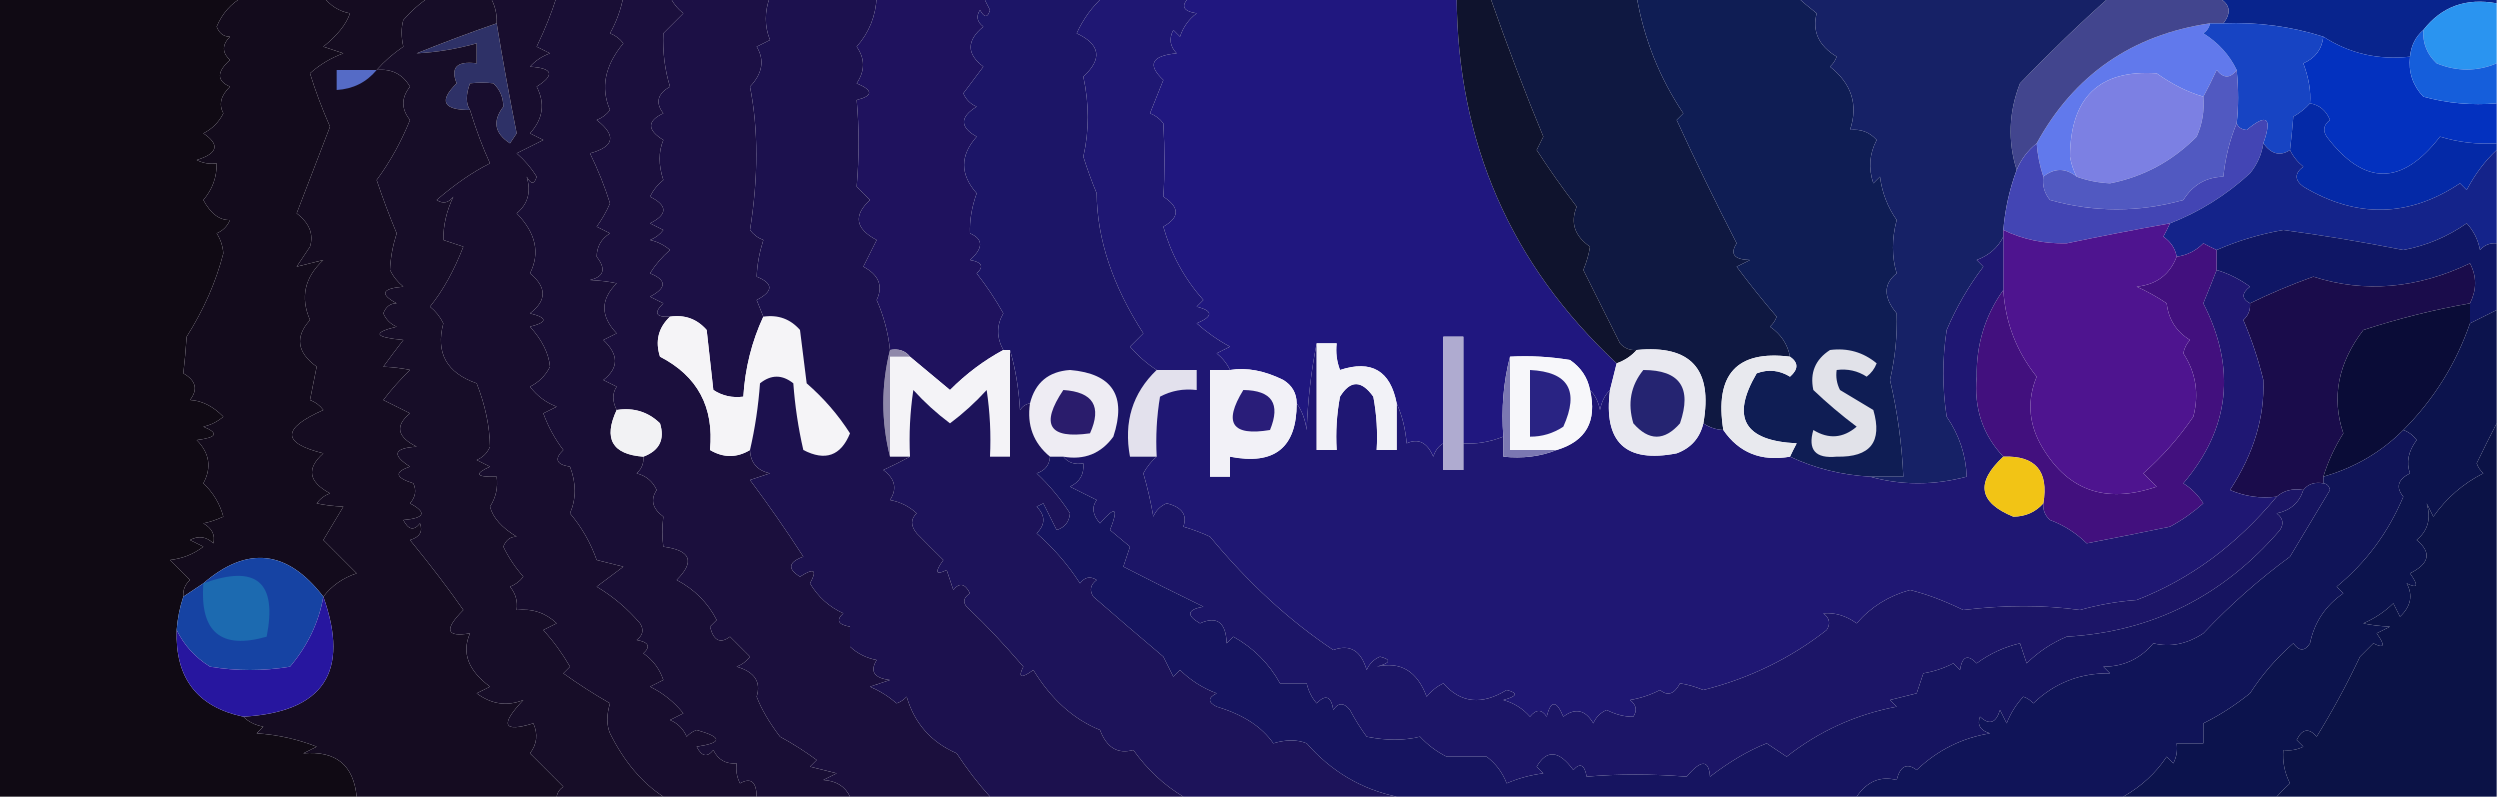 <svg xmlns="http://www.w3.org/2000/svg" xmlns:xlink="http://www.w3.org/1999/xlink" width="375" height="120" version="1.1" style="shape-rendering:geometricPrecision;text-rendering:geometricPrecision;image-rendering:optimizeQuality;fill-rule:evenodd;clip-rule:evenodd"><g><path style="opacity:1" fill="#100a14" d="M -0.5,-0.5 C 11.833,-0.5 24.167,-0.5 36.5,-0.5C 34.677,0.493 33.344,1.993 32.5,4C 32.892,5.011 33.559,5.511 34.5,5.5C 33.289,6.72 33.289,7.887 34.5,9C 32.487,10.791 32.487,12.125 34.5,13C 33.12,14.324 32.786,15.657 33.5,17C 32.833,18.333 31.833,19.333 30.5,20C 33.022,21.686 32.689,23.019 29.5,24C 30.448,24.483 31.448,24.649 32.5,24.5C 32.528,26.582 31.861,28.416 30.5,30C 31.613,32.061 32.947,33.061 34.5,33C 34.095,33.945 33.428,34.612 32.5,35C 33.081,35.893 33.415,36.893 33.5,38C 32.399,42.283 30.566,46.45 28,50.5C 27.86,52.521 27.693,54.355 27.5,56C 29.394,57.079 29.727,58.413 28.5,60C 30.248,60.08 31.915,60.913 33.5,62.5C 32.624,63.251 31.624,63.751 30.5,64C 32.878,64.975 32.544,65.641 29.5,66C 31.442,67.972 31.776,70.138 30.5,72.5C 31.976,73.88 32.976,75.547 33.5,77.5C 32.397,77.998 31.397,78.331 30.5,78.5C 31.811,79.257 32.311,80.257 32,81.5C 30.951,80.483 29.784,80.316 28.5,81C 29.167,81.333 29.833,81.667 30.5,82C 29.051,83.117 27.384,83.784 25.5,84C 26.5,85 27.5,86 28.5,87C 27.748,87.671 27.414,88.504 27.5,89.5C 26.962,91.117 26.629,92.784 26.5,94.5C 26.256,101.71 29.589,106.043 36.5,107.5C 37.263,108.268 38.263,108.768 39.5,109C 39.167,109.333 38.833,109.667 38.5,110C 41.623,110.206 44.623,110.873 47.5,112C 46.833,112.333 46.167,112.667 45.5,113C 50.366,112.586 53.032,114.753 53.5,119.5C 35.5,119.5 17.5,119.5 -0.5,119.5C -0.5,79.5 -0.5,39.5 -0.5,-0.5 Z"/></g><g><path style="opacity:1" fill="#1c1045" d="M 100.5,-0.5 C 105.5,-0.5 110.5,-0.5 115.5,-0.5C 114.667,1.752 114.667,3.919 115.5,6C 114.833,6.333 114.167,6.667 113.5,7C 114.717,9.011 114.384,11.011 112.5,13C 113.764,19.4 113.764,26.567 112.5,34.5C 113.025,35.192 113.692,35.692 114.5,36C 113.903,37.889 113.569,39.722 113.5,41.5C 116.028,42.517 116.028,43.684 113.5,45C 113.884,45.951 114.217,46.784 114.5,47.5C 112.768,51.223 111.768,55.223 111.5,59.5C 109.856,59.714 108.356,59.38 107,58.5C 106.667,55.5 106.333,52.5 106,49.5C 104.556,47.845 102.722,47.178 100.5,47.5C 98.352,47.611 98.019,46.944 99.5,45.5C 98.833,45.167 98.167,44.833 97.5,44.5C 100.028,43.184 100.028,42.017 97.5,41C 98.313,39.686 99.313,38.52 100.5,37.5C 99.624,36.749 98.624,36.249 97.5,36C 98.308,35.692 98.975,35.192 99.5,34.5C 98.833,34.167 98.167,33.833 97.5,33.5C 100.167,32.167 100.167,30.833 97.5,29.5C 97.977,28.522 98.643,27.689 99.5,27C 98.761,24.765 98.761,22.765 99.5,21C 97.043,19.488 97.043,18.154 99.5,17C 98.273,15.413 98.606,14.079 100.5,13C 99.719,10.478 99.386,7.811 99.5,5C 100.5,4 101.5,3 102.5,2C 101.619,1.292 100.953,0.458 100.5,-0.5 Z"/></g><g><path style="opacity:1" fill="#20177f" d="M 178.5,-0.5 C 191.833,-0.5 205.167,-0.5 218.5,-0.5C 218.607,21.371 226.607,39.704 242.5,54.5C 242.167,55.833 241.833,57.167 241.5,58.5C 240.732,59.263 240.232,60.263 240,61.5C 239.768,60.263 239.268,59.263 238.5,58.5C 238.141,56.629 237.141,55.129 235.5,54C 232.518,53.502 229.518,53.335 226.5,53.5C 225.517,57.298 225.183,61.298 225.5,65.5C 223.386,66.32 221.386,66.653 219.5,66.5C 219.5,61.167 219.5,55.833 219.5,50.5C 218.5,50.5 217.5,50.5 216.5,50.5C 216.5,55.833 216.5,61.167 216.5,66.5C 215.778,66.918 215.278,67.584 215,68.5C 214.082,66.368 212.749,65.701 211,66.5C 210.809,64.292 210.309,62.292 209.5,60.5C 208.557,55.612 205.724,53.946 201,55.5C 200.51,54.207 200.343,52.873 200.5,51.5C 199.5,51.5 198.5,51.5 197.5,51.5C 196.675,55.647 196.175,59.98 196,64.5C 195.79,62.942 195.29,61.608 194.5,60.5C 194.489,58.983 193.823,57.816 192.5,57C 189.677,55.596 187.01,55.096 184.5,55.5C 184.047,54.542 183.381,53.708 182.5,53C 183.167,52.667 183.833,52.333 184.5,52C 182.695,51.028 181.028,49.861 179.5,48.5C 181.991,47.459 181.991,46.626 179.5,46C 179.833,45.667 180.167,45.333 180.5,45C 177.658,41.805 175.658,38.138 174.5,34C 176.973,32.598 176.973,31.098 174.5,29.5C 174.728,26.175 174.728,22.509 174.5,18.5C 173.975,17.808 173.308,17.308 172.5,17C 173.167,15.333 173.833,13.667 174.5,12C 172.052,9.7 172.719,8.367 176.5,8C 175.483,6.951 175.316,5.784 176,4.5C 176.333,4.833 176.667,5.167 177,5.5C 177.465,4.069 178.299,2.903 179.5,2C 177.381,1.658 177.047,0.825 178.5,-0.5 Z"/></g><g><path style="opacity:1" fill="#0f1841" d="M 223.5,-0.5 C 230.833,-0.5 238.167,-0.5 245.5,-0.5C 246.609,5.877 248.943,11.71 252.5,17C 252.167,17.333 251.833,17.667 251.5,18C 254.264,24.034 257.264,30.2 260.5,36.5C 259.45,38.102 260.117,38.935 262.5,39C 261.833,39.333 261.167,39.667 260.5,40C 262.412,42.572 264.412,45.072 266.5,47.5C 266.291,48.086 265.957,48.586 265.5,49C 267.141,50.129 268.141,51.629 268.5,53.5C 260.502,52.507 257.169,56.173 258.5,64.5C 257.391,64.443 256.391,64.11 255.5,63.5C 256.949,55.371 253.616,51.705 245.5,52.5C 244.504,52.586 243.671,52.252 243,51.5C 241.164,47.828 239.331,44.161 237.5,40.5C 238.002,39.284 238.335,38.117 238.5,37C 236.192,35.412 235.525,33.412 236.5,31C 234.414,28.279 232.414,25.445 230.5,22.5C 230.833,21.833 231.167,21.167 231.5,20.5C 228.753,13.88 226.087,6.88 223.5,-0.5 Z"/></g><g><path style="opacity:1" fill="#0f1d54" d="M 245.5,-0.5 C 253.5,-0.5 261.5,-0.5 269.5,-0.5C 270.429,0.315 271.429,1.148 272.5,2C 271.807,4.701 272.807,6.868 275.5,8.5C 275.291,9.086 274.957,9.586 274.5,10C 277.762,12.57 278.762,15.737 277.5,19.5C 279.103,19.312 280.437,19.812 281.5,21C 280.409,23.064 280.242,25.23 281,27.5C 281.333,27.167 281.667,26.833 282,26.5C 282.303,28.888 283.137,31.055 284.5,33C 283.756,35.851 283.756,38.517 284.5,41C 282.491,42.598 282.491,44.598 284.5,47C 284.613,50.284 284.28,53.617 283.5,57C 284.613,61.733 285.28,66.567 285.5,71.5C 283.833,71.5 282.167,71.5 280.5,71.5C 276.2,71.245 272.2,70.245 268.5,68.5C 268.804,67.85 269.137,67.183 269.5,66.5C 261.6,66.133 259.6,62.633 263.5,56C 265.235,55.349 266.902,55.515 268.5,56.5C 269.776,55.386 269.776,54.386 268.5,53.5C 268.141,51.629 267.141,50.129 265.5,49C 265.957,48.586 266.291,48.086 266.5,47.5C 264.412,45.072 262.412,42.572 260.5,40C 261.167,39.667 261.833,39.333 262.5,39C 260.117,38.935 259.45,38.102 260.5,36.5C 257.264,30.2 254.264,24.034 251.5,18C 251.833,17.667 252.167,17.333 252.5,17C 248.943,11.71 246.609,5.877 245.5,-0.5 Z"/></g><g><path style="opacity:1" fill="#08248d" d="M 332.5,-0.5 C 346.5,-0.5 360.5,-0.5 374.5,-0.5C 374.5,-0.167 374.5,0.167 374.5,0.5C 369.906,-0.343 366.239,0.991 363.5,4.5C 362.326,5.514 361.66,6.847 361.5,8.5C 356.765,9.038 352.431,8.038 348.5,5.5C 343.635,3.959 338.635,3.292 333.5,3.5C 334.826,1.805 334.493,0.472 332.5,-0.5 Z"/></g><g><path style="opacity:1" fill="#2a94f0" d="M 374.5,0.5 C 374.5,3.5 374.5,6.5 374.5,9.5C 371.537,10.741 368.537,10.741 365.5,9.5C 364.05,8.15 363.383,6.484 363.5,4.5C 366.239,0.991 369.906,-0.343 374.5,0.5 Z"/></g><g><path style="opacity:1" fill="#1b0f3d" d="M 93.5,-0.5 C 95.833,-0.5 98.167,-0.5 100.5,-0.5C 100.953,0.458 101.619,1.292 102.5,2C 101.5,3 100.5,4 99.5,5C 99.386,7.811 99.719,10.478 100.5,13C 98.606,14.079 98.273,15.413 99.5,17C 97.043,18.154 97.043,19.488 99.5,21C 98.761,22.765 98.761,24.765 99.5,27C 98.643,27.689 97.977,28.522 97.5,29.5C 100.167,30.833 100.167,32.167 97.5,33.5C 98.167,33.833 98.833,34.167 99.5,34.5C 98.975,35.192 98.308,35.692 97.5,36C 98.624,36.249 99.624,36.749 100.5,37.5C 99.313,38.52 98.313,39.686 97.5,41C 100.028,42.017 100.028,43.184 97.5,44.5C 98.167,44.833 98.833,45.167 99.5,45.5C 98.019,46.944 98.352,47.611 100.5,47.5C 98.752,49.16 98.252,51.16 99,53.5C 104.635,56.404 107.135,61.071 106.5,67.5C 108.516,68.694 110.516,68.694 112.5,67.5C 112.574,69.411 113.574,70.578 115.5,71C 114.5,71.333 113.5,71.667 112.5,72C 115.281,75.718 117.947,79.552 120.5,83.5C 118.252,84.324 118.086,85.324 120,86.5C 122.129,85.137 122.629,85.471 121.5,87.5C 122.693,89.527 124.36,91.027 126.5,92C 125.366,93.016 125.699,93.683 127.5,94C 127.5,95 127.5,96 127.5,97C 128.623,98.044 129.956,98.71 131.5,99C 130.448,100.716 131.114,101.716 133.5,102C 132.5,102.333 131.5,102.667 130.5,103C 131.966,103.635 133.3,104.469 134.5,105.5C 135.086,105.291 135.586,104.957 136,104.5C 137.17,108.503 139.67,111.336 143.5,113C 145.054,115.371 146.721,117.537 148.5,119.5C 141.5,119.5 134.5,119.5 127.5,119.5C 126.77,117.955 125.437,117.122 123.5,117C 124.167,116.667 124.833,116.333 125.5,116C 124.167,115.667 122.833,115.333 121.5,115C 121.833,114.667 122.167,114.333 122.5,114C 120.751,112.708 118.918,111.542 117,110.5C 115.356,108.331 114.189,106.331 113.5,104.5C 114.188,102.282 113.188,100.782 110.5,100C 111.308,99.692 111.975,99.192 112.5,98.5C 111.5,97.5 110.5,96.5 109.5,95.5C 108.035,96.609 107.035,96.109 106.5,94C 106.833,93.667 107.167,93.333 107.5,93C 106.167,90.395 104.167,88.395 101.5,87C 104.284,84.216 103.617,82.549 99.5,82C 99.306,80.57 99.306,79.07 99.5,77.5C 97.862,76.295 97.529,74.962 98.5,73.5C 97.91,72.201 96.91,71.368 95.5,71C 96.252,70.329 96.586,69.496 96.5,68.5C 98.914,67.594 99.747,65.928 99,63.5C 97.211,61.771 95.044,61.104 92.5,61.5C 91.829,60.153 91.829,58.986 92.5,58C 91.833,57.667 91.167,57.333 90.5,57C 92.831,55.2 92.831,53.2 90.5,51C 91.167,50.667 91.833,50.333 92.5,50C 90.052,47.426 90.052,44.926 92.5,42.5C 91.418,42.251 90.085,42.085 88.5,42C 90.604,41.511 90.938,40.344 89.5,38.5C 89.529,36.971 90.195,35.804 91.5,35C 90.833,34.667 90.167,34.333 89.5,34C 90.293,32.915 90.96,31.748 91.5,30.5C 90.736,28.039 89.736,25.539 88.5,23C 92.167,22 92.5,20.333 89.5,18C 90.308,17.692 90.975,17.192 91.5,16.5C 90.054,13.172 90.721,9.839 93.5,6.5C 92.975,5.808 92.308,5.308 91.5,5C 92.464,3.275 93.131,1.441 93.5,-0.5 Z"/></g><g><path style="opacity:1" fill="#190e35" d="M 83.5,-0.5 C 86.833,-0.5 90.167,-0.5 93.5,-0.5C 93.131,1.441 92.464,3.275 91.5,5C 92.308,5.308 92.975,5.808 93.5,6.5C 90.721,9.839 90.054,13.172 91.5,16.5C 90.975,17.192 90.308,17.692 89.5,18C 92.5,20.333 92.167,22 88.5,23C 89.736,25.539 90.736,28.039 91.5,30.5C 90.96,31.748 90.293,32.915 89.5,34C 90.167,34.333 90.833,34.667 91.5,35C 90.195,35.804 89.529,36.971 89.5,38.5C 90.938,40.344 90.604,41.511 88.5,42C 90.085,42.085 91.418,42.251 92.5,42.5C 90.052,44.926 90.052,47.426 92.5,50C 91.833,50.333 91.167,50.667 90.5,51C 92.831,53.2 92.831,55.2 90.5,57C 91.167,57.333 91.833,57.667 92.5,58C 91.829,58.986 91.829,60.153 92.5,61.5C 90.491,65.82 91.824,68.153 96.5,68.5C 96.586,69.496 96.252,70.329 95.5,71C 96.91,71.368 97.91,72.201 98.5,73.5C 97.529,74.962 97.862,76.295 99.5,77.5C 99.306,79.07 99.306,80.57 99.5,82C 103.617,82.549 104.284,84.216 101.5,87C 104.167,88.395 106.167,90.395 107.5,93C 107.167,93.333 106.833,93.667 106.5,94C 107.035,96.109 108.035,96.609 109.5,95.5C 110.5,96.5 111.5,97.5 112.5,98.5C 111.975,99.192 111.308,99.692 110.5,100C 113.188,100.782 114.188,102.282 113.5,104.5C 114.189,106.331 115.356,108.331 117,110.5C 118.918,111.542 120.751,112.708 122.5,114C 122.167,114.333 121.833,114.667 121.5,115C 122.833,115.333 124.167,115.667 125.5,116C 124.833,116.333 124.167,116.667 123.5,117C 125.437,117.122 126.77,117.955 127.5,119.5C 122.833,119.5 118.167,119.5 113.5,119.5C 113.459,117.255 112.625,116.588 111,117.5C 110.517,116.552 110.351,115.552 110.5,114.5C 108.876,114.64 107.71,113.973 107,112.5C 106.086,113.654 105.253,113.487 104.5,112C 108.386,111.421 108.386,110.588 104.5,109.5C 103.914,109.709 103.414,110.043 103,110.5C 102.5,109.333 101.667,108.5 100.5,108C 101.167,107.667 101.833,107.333 102.5,107C 101.122,105.287 99.455,103.953 97.5,103C 98.167,102.667 98.833,102.333 99.5,102C 98.939,100.324 97.939,98.991 96.5,98C 97.634,96.984 97.301,96.317 95.5,96C 96.451,95.282 96.617,94.449 96,93.5C 94.152,91.321 91.985,89.487 89.5,88C 90.833,87 92.167,86 93.5,85C 92.167,84.667 90.833,84.333 89.5,84C 88.599,81.429 87.266,79.096 85.5,77C 86.447,74.812 86.447,72.478 85.5,70C 83.431,69.676 83.098,68.843 84.5,67.5C 83.218,65.821 82.218,63.987 81.5,62C 82.167,61.667 82.833,61.333 83.5,61C 81.884,60.385 80.55,59.385 79.5,58C 80.833,57.333 81.833,56.333 82.5,55C 82.303,52.984 81.303,50.984 79.5,49C 82.167,48.333 82.167,47.667 79.5,47C 82.033,45.084 82.033,43.084 79.5,41C 81.045,37.946 80.379,34.946 77.5,32C 79.198,30.597 79.698,28.764 79,26.5C 79.654,27.696 80.154,27.696 80.5,26.5C 79.687,25.186 78.687,24.02 77.5,23C 78.833,22.333 80.167,21.667 81.5,21C 80.833,20.667 80.167,20.333 79.5,20C 81.464,17.832 81.798,15.499 80.5,13C 83.276,11.221 82.943,10.221 79.5,10C 80.328,9.085 81.328,8.419 82.5,8C 81.833,7.667 81.167,7.333 80.5,7C 81.763,4.378 82.763,1.878 83.5,-0.5 Z"/></g><g><path style="opacity:1" fill="#2e3167" d="M 74.5,3.5 C 75.385,8.882 76.385,14.382 77.5,20C 77.167,20.5 76.833,21 76.5,21.5C 74.177,20.006 73.844,18.172 75.5,16C 75.491,14.596 74.991,13.43 74,12.5C 72.93,12.36 71.764,12.36 70.5,12.5C 69.865,14.208 69.865,15.541 70.5,16.5C 66.459,16.498 65.792,15.165 68.5,12.5C 67.538,10.117 68.538,9.117 71.5,9.5C 71.5,8.5 71.5,7.5 71.5,6.5C 68.502,7.342 65.502,7.842 62.5,8C 66.49,6.393 70.49,4.893 74.5,3.5 Z"/></g><g><path style="opacity:1" fill="#0331bf" d="M 348.5,5.5 C 352.431,8.038 356.765,9.038 361.5,8.5C 361.247,10.827 361.914,12.827 363.5,14.5C 367.107,15.489 370.774,15.823 374.5,15.5C 374.5,17.5 374.5,19.5 374.5,21.5C 371.603,21.681 368.77,21.348 366,20.5C 360.29,27.9 354.623,27.9 349,20.5C 348.383,19.551 348.549,18.718 349.5,18C 348.922,16.583 347.922,15.75 346.5,15.5C 346.659,13.724 346.325,11.724 345.5,9.5C 347.288,8.717 348.288,7.384 348.5,5.5 Z"/></g><g><path style="opacity:1" fill="#150c21" d="M 48.5,-0.5 C 53.833,-0.5 59.167,-0.5 64.5,-0.5C 63.064,0.429 61.73,1.595 60.5,3C 60.165,4.164 60.165,5.497 60.5,7C 58.973,8.032 57.64,9.199 56.5,10.5C 58.716,10.275 60.383,11.108 61.5,13C 60.167,14.667 60.167,16.333 61.5,18C 60.168,21.295 58.502,24.295 56.5,27C 57.378,29.642 58.378,32.309 59.5,35C 58.903,36.889 58.569,38.722 58.5,40.5C 58.977,41.478 59.643,42.311 60.5,43C 57.258,43.283 56.924,44.117 59.5,45.5C 58.559,45.489 57.892,45.989 57.5,47C 57.905,47.945 58.572,48.612 59.5,49C 55.815,49.914 56.148,50.581 60.5,51C 59.386,52.449 58.386,53.783 57.5,55C 59.085,55.085 60.418,55.251 61.5,55.5C 60.049,56.906 58.716,58.406 57.5,60C 58.833,60.667 60.167,61.333 61.5,62C 59.224,63.874 59.557,65.541 62.5,67C 59.057,67.221 58.724,68.221 61.5,70C 59.099,70.805 59.266,71.638 62,72.5C 62.492,73.549 62.326,74.549 61.5,75.5C 64.076,76.883 63.742,77.717 60.5,78C 61.253,79.487 62.086,79.654 63,78.5C 63.456,79.744 62.956,80.577 61.5,81C 64.646,84.851 67.313,88.351 69.5,91.5C 66.571,94.446 66.905,95.613 70.5,95C 69.22,97.906 70.22,100.573 73.5,103C 72.833,103.333 72.167,103.667 71.5,104C 73.747,105.655 76.08,105.988 78.5,105C 74.956,108.749 75.456,109.915 80,108.5C 80.72,110.112 80.554,111.612 79.5,113C 81.167,114.667 82.833,116.333 84.5,118C 83.944,118.383 83.611,118.883 83.5,119.5C 73.5,119.5 63.5,119.5 53.5,119.5C 53.032,114.753 50.366,112.586 45.5,113C 46.167,112.667 46.833,112.333 47.5,112C 44.623,110.873 41.623,110.206 38.5,110C 38.833,109.667 39.167,109.333 39.5,109C 38.263,108.768 37.263,108.268 36.5,107.5C 48.509,106.812 52.509,100.812 48.5,89.5C 49.749,87.864 51.416,86.697 53.5,86C 51.833,84.333 50.167,82.667 48.5,81C 49.5,79.333 50.5,77.667 51.5,76C 49.915,75.915 48.582,75.749 47.5,75.5C 48.025,74.808 48.692,74.308 49.5,74C 46.27,72.276 45.936,70.276 48.5,68C 42.233,66.453 42.233,64.286 48.5,61.5C 47.975,60.808 47.308,60.308 46.5,60C 46.833,58.333 47.167,56.667 47.5,55C 44.548,52.873 44.215,50.54 46.5,48C 45.02,44.611 45.687,41.611 48.5,39C 47.167,39.333 45.833,39.667 44.5,40C 45.167,39 45.833,38 46.5,37C 47.081,35.136 46.414,33.469 44.5,32C 46.309,27.282 47.976,22.948 49.5,19C 48.299,16.274 47.299,13.608 46.5,11C 47.974,9.684 49.641,8.684 51.5,8C 50.5,7.667 49.5,7.333 48.5,7C 50.599,5.318 51.932,3.652 52.5,2C 50.889,1.71 49.556,0.877 48.5,-0.5 Z"/></g><g><path style="opacity:1" fill="#556bc6" d="M 56.5,10.5 C 54.97,12.347 52.97,13.347 50.5,13.5C 50.5,12.5 50.5,11.5 50.5,10.5C 52.5,10.5 54.5,10.5 56.5,10.5 Z"/></g><g><path style="opacity:1" fill="#6179ec" d="M 331.5,3.5 C 331.389,4.117 331.056,4.617 330.5,5C 332.766,6.426 334.432,8.26 335.5,10.5C 334.527,11.791 333.527,11.791 332.5,10.5C 331.828,11.949 331.161,13.283 330.5,14.5C 328.157,13.821 325.823,12.654 323.5,11C 314.897,10.431 310.564,14.598 310.5,23.5C 310.685,24.584 311.018,25.584 311.5,26.5C 309.833,25.167 308.167,25.167 306.5,26.5C 305.962,24.883 305.629,23.216 305.5,21.5C 311.119,11.231 319.786,5.231 331.5,3.5 Z"/></g><g><path style="opacity:1" fill="#155edb" d="M 363.5,4.5 C 363.383,6.484 364.05,8.15 365.5,9.5C 368.537,10.741 371.537,10.741 374.5,9.5C 374.5,11.5 374.5,13.5 374.5,15.5C 370.774,15.823 367.107,15.489 363.5,14.5C 361.914,12.827 361.247,10.827 361.5,8.5C 361.66,6.847 362.326,5.514 363.5,4.5 Z"/></g><g><path style="opacity:1" fill="#42458e" d="M 316.5,-0.5 C 321.833,-0.5 327.167,-0.5 332.5,-0.5C 334.493,0.472 334.826,1.805 333.5,3.5C 332.833,3.5 332.167,3.5 331.5,3.5C 319.786,5.231 311.119,11.231 305.5,21.5C 304.143,22.59 303.143,23.924 302.5,25.5C 301.146,21.158 301.312,16.825 303,12.5C 307.497,7.83 311.997,3.497 316.5,-0.5 Z"/></g><g><path style="opacity:1" fill="#7c80e3" d="M 330.5,14.5 C 330.682,16.591 330.348,18.591 329.5,20.5C 325.836,24.184 321.503,26.517 316.5,27.5C 314.742,27.408 313.076,27.075 311.5,26.5C 311.018,25.584 310.685,24.584 310.5,23.5C 310.564,14.598 314.897,10.431 323.5,11C 325.823,12.654 328.157,13.821 330.5,14.5 Z"/></g><g><path style="opacity:1" fill="#1744c3" d="M 331.5,3.5 C 332.167,3.5 332.833,3.5 333.5,3.5C 338.635,3.292 343.635,3.959 348.5,5.5C 348.288,7.384 347.288,8.717 345.5,9.5C 346.325,11.724 346.659,13.724 346.5,15.5C 345.828,16.267 344.995,16.934 344,17.5C 343.838,19.454 343.671,21.121 343.5,22.5C 342.038,23.471 340.705,23.138 339.5,21.5C 340.871,17.618 340.038,16.951 337,19.5C 336.235,19.43 335.735,19.097 335.5,18.5C 335.792,16.043 335.792,13.376 335.5,10.5C 334.432,8.26 332.766,6.426 330.5,5C 331.056,4.617 331.389,4.117 331.5,3.5 Z"/></g><g><path style="opacity:1" fill="#0f132d" d="M 218.5,-0.5 C 220.167,-0.5 221.833,-0.5 223.5,-0.5C 226.087,6.88 228.753,13.88 231.5,20.5C 231.167,21.167 230.833,21.833 230.5,22.5C 232.414,25.445 234.414,28.279 236.5,31C 235.525,33.412 236.192,35.412 238.5,37C 238.335,38.117 238.002,39.284 237.5,40.5C 239.331,44.161 241.164,47.828 243,51.5C 243.671,52.252 244.504,52.586 245.5,52.5C 244.71,53.401 243.71,54.068 242.5,54.5C 226.607,39.704 218.607,21.371 218.5,-0.5 Z"/></g><g><path style="opacity:1" fill="#162166" d="M 269.5,-0.5 C 285.167,-0.5 300.833,-0.5 316.5,-0.5C 311.997,3.497 307.497,7.83 303,12.5C 301.312,16.825 301.146,21.158 302.5,25.5C 301.422,28.402 300.756,31.402 300.5,34.5C 300.5,34.833 300.5,35.167 300.5,35.5C 299.684,37.144 298.35,38.31 296.5,39C 296.833,39.333 297.167,39.667 297.5,40C 295.303,42.886 293.47,46.052 292,49.5C 291.333,53.833 291.333,58.167 292,62.5C 293.893,65.267 294.893,68.267 295,71.5C 290.067,72.824 285.234,72.824 280.5,71.5C 282.167,71.5 283.833,71.5 285.5,71.5C 285.28,66.567 284.613,61.733 283.5,57C 284.28,53.617 284.613,50.284 284.5,47C 282.491,44.598 282.491,42.598 284.5,41C 283.756,38.517 283.756,35.851 284.5,33C 283.137,31.055 282.303,28.888 282,26.5C 281.667,26.833 281.333,27.167 281,27.5C 280.242,25.23 280.409,23.064 281.5,21C 280.437,19.812 279.103,19.312 277.5,19.5C 278.762,15.737 277.762,12.57 274.5,10C 274.957,9.586 275.291,9.086 275.5,8.5C 272.807,6.868 271.807,4.701 272.5,2C 271.429,1.148 270.429,0.315 269.5,-0.5 Z"/></g><g><path style="opacity:1" fill="#130b1c" d="M 36.5,-0.5 C 40.5,-0.5 44.5,-0.5 48.5,-0.5C 49.556,0.877 50.889,1.71 52.5,2C 51.932,3.652 50.599,5.318 48.5,7C 49.5,7.333 50.5,7.667 51.5,8C 49.641,8.684 47.974,9.684 46.5,11C 47.299,13.608 48.299,16.274 49.5,19C 47.976,22.948 46.309,27.282 44.5,32C 46.414,33.469 47.081,35.136 46.5,37C 45.833,38 45.167,39 44.5,40C 45.833,39.667 47.167,39.333 48.5,39C 45.687,41.611 45.02,44.611 46.5,48C 44.215,50.54 44.548,52.873 47.5,55C 47.167,56.667 46.833,58.333 46.5,60C 47.308,60.308 47.975,60.808 48.5,61.5C 42.233,64.286 42.233,66.453 48.5,68C 45.936,70.276 46.27,72.276 49.5,74C 48.692,74.308 48.025,74.808 47.5,75.5C 48.582,75.749 49.915,75.915 51.5,76C 50.5,77.667 49.5,79.333 48.5,81C 50.167,82.667 51.833,84.333 53.5,86C 51.416,86.697 49.749,87.864 48.5,89.5C 43.096,82.484 37.096,81.817 30.5,87.5C 29.5,88.167 28.5,88.833 27.5,89.5C 27.414,88.504 27.748,87.671 28.5,87C 27.5,86 26.5,85 25.5,84C 27.384,83.784 29.051,83.117 30.5,82C 29.833,81.667 29.167,81.333 28.5,81C 29.784,80.316 30.951,80.483 32,81.5C 32.311,80.257 31.811,79.257 30.5,78.5C 31.397,78.331 32.397,77.998 33.5,77.5C 32.976,75.547 31.976,73.88 30.5,72.5C 31.776,70.138 31.442,67.972 29.5,66C 32.544,65.641 32.878,64.975 30.5,64C 31.624,63.751 32.624,63.251 33.5,62.5C 31.915,60.913 30.248,60.08 28.5,60C 29.727,58.413 29.394,57.079 27.5,56C 27.693,54.355 27.86,52.521 28,50.5C 30.566,46.45 32.399,42.283 33.5,38C 33.415,36.893 33.081,35.893 32.5,35C 33.428,34.612 34.095,33.945 34.5,33C 32.947,33.061 31.613,32.061 30.5,30C 31.861,28.416 32.528,26.582 32.5,24.5C 31.448,24.649 30.448,24.483 29.5,24C 32.689,23.019 33.022,21.686 30.5,20C 31.833,19.333 32.833,18.333 33.5,17C 32.786,15.657 33.12,14.324 34.5,13C 32.487,12.125 32.487,10.791 34.5,9C 33.289,7.887 33.289,6.72 34.5,5.5C 33.559,5.511 32.892,5.011 32.5,4C 33.344,1.993 34.677,0.493 36.5,-0.5 Z"/></g><g><path style="opacity:1" fill="#0429a7" d="M 346.5,15.5 C 347.922,15.75 348.922,16.583 349.5,18C 348.549,18.718 348.383,19.551 349,20.5C 354.623,27.9 360.29,27.9 366,20.5C 368.77,21.348 371.603,21.681 374.5,21.5C 374.5,21.833 374.5,22.167 374.5,22.5C 372.742,24.141 371.242,26.141 370,28.5C 369.667,28.167 369.333,27.833 369,27.5C 361.338,32.606 353.505,32.772 345.5,28C 344.167,27 344.167,26 345.5,25C 344.619,24.292 343.953,23.458 343.5,22.5C 343.671,21.121 343.838,19.454 344,17.5C 344.995,16.934 345.828,16.267 346.5,15.5 Z"/></g><g><path style="opacity:1" fill="#5159c1" d="M 335.5,10.5 C 335.792,13.376 335.792,16.043 335.5,18.5C 334.469,20.961 333.802,23.628 333.5,26.5C 330.916,26.569 328.916,27.735 327.5,30C 320.816,31.87 314.15,31.87 307.5,30C 306.663,28.989 306.33,27.822 306.5,26.5C 308.167,25.167 309.833,25.167 311.5,26.5C 313.076,27.075 314.742,27.408 316.5,27.5C 321.503,26.517 325.836,24.184 329.5,20.5C 330.348,18.591 330.682,16.591 330.5,14.5C 331.161,13.283 331.828,11.949 332.5,10.5C 333.527,11.791 334.527,11.791 335.5,10.5 Z"/></g><g><path style="opacity:1" fill="#4345b4" d="M 339.5,21.5 C 339.249,23.17 338.582,24.67 337.5,26C 333.907,29.289 329.907,31.789 325.5,33.5C 320.297,34.427 315.13,35.427 310,36.5C 306.593,36.578 303.426,35.912 300.5,34.5C 300.756,31.402 301.422,28.402 302.5,25.5C 303.143,23.924 304.143,22.59 305.5,21.5C 305.629,23.216 305.962,24.883 306.5,26.5C 306.33,27.822 306.663,28.989 307.5,30C 314.15,31.87 320.816,31.87 327.5,30C 328.916,27.735 330.916,26.569 333.5,26.5C 333.802,23.628 334.469,20.961 335.5,18.5C 335.735,19.097 336.235,19.43 337,19.5C 340.038,16.951 340.871,17.618 339.5,21.5 Z"/></g><g><path style="opacity:1" fill="#1f125e" d="M 131.5,-0.5 C 136.833,-0.5 142.167,-0.5 147.5,-0.5C 147.804,0.15 148.137,0.817 148.5,1.5C 148.154,2.696 147.654,2.696 147,1.5C 146.383,2.449 146.549,3.282 147.5,4C 144.967,6.084 144.967,8.084 147.5,10C 146.506,11.329 145.506,12.662 144.5,14C 144.905,14.945 145.572,15.612 146.5,16C 143.956,17.563 143.956,19.063 146.5,20.5C 143.987,23.318 143.987,26.151 146.5,29C 145.754,31.093 145.421,33.093 145.5,35C 147.513,35.875 147.513,37.209 145.5,39C 147.301,39.317 147.634,39.984 146.5,41C 147.977,42.884 149.31,44.884 150.5,47C 149.464,48.776 149.464,50.609 150.5,52.5C 147.588,54.066 144.921,56.066 142.5,58.5C 140.481,56.81 138.481,55.144 136.5,53.5C 135.791,52.596 134.791,52.263 133.5,52.5C 133.221,49.882 132.554,47.382 131.5,45C 132.5,42.909 131.833,41.243 129.5,40C 130.167,38.667 130.833,37.333 131.5,36C 128.301,34.321 127.967,32.321 130.5,30C 129.833,29.333 129.167,28.667 128.5,28C 128.888,23.527 128.888,19.193 128.5,15C 130.991,14.374 130.991,13.541 128.5,12.5C 129.767,10.629 129.767,8.796 128.5,7C 130.377,4.874 131.377,2.374 131.5,-0.5 Z"/></g><g><path style="opacity:1" fill="#14238a" d="M 339.5,21.5 C 340.705,23.138 342.038,23.471 343.5,22.5C 343.953,23.458 344.619,24.292 345.5,25C 344.167,26 344.167,27 345.5,28C 353.505,32.772 361.338,32.606 369,27.5C 369.333,27.833 369.667,28.167 370,28.5C 371.242,26.141 372.742,24.141 374.5,22.5C 374.5,27.167 374.5,31.833 374.5,36.5C 373.504,36.414 372.671,36.748 372,37.5C 371.71,35.956 371.044,34.623 370,33.5C 367.123,35.511 363.956,36.845 360.5,37.5C 354.548,36.316 348.548,35.316 342.5,34.5C 339.02,35.105 335.686,36.105 332.5,37.5C 331.85,37.196 331.183,36.863 330.5,36.5C 329.378,37.63 328.044,38.297 326.5,38.5C 326.279,37.265 325.612,36.265 324.5,35.5C 324.863,34.816 325.196,34.15 325.5,33.5C 329.907,31.789 333.907,29.289 337.5,26C 338.582,24.67 339.249,23.17 339.5,21.5 Z"/></g><g><path style="opacity:1" fill="#180d2e" d="M 73.5,-0.5 C 76.833,-0.5 80.167,-0.5 83.5,-0.5C 82.763,1.878 81.763,4.378 80.5,7C 81.167,7.333 81.833,7.667 82.5,8C 81.328,8.419 80.328,9.085 79.5,10C 82.943,10.221 83.276,11.221 80.5,13C 81.798,15.499 81.464,17.832 79.5,20C 80.167,20.333 80.833,20.667 81.5,21C 80.167,21.667 78.833,22.333 77.5,23C 78.687,24.02 79.687,25.186 80.5,26.5C 80.154,27.696 79.654,27.696 79,26.5C 79.698,28.764 79.198,30.597 77.5,32C 80.379,34.946 81.045,37.946 79.5,41C 82.033,43.084 82.033,45.084 79.5,47C 82.167,47.667 82.167,48.333 79.5,49C 81.303,50.984 82.303,52.984 82.5,55C 81.833,56.333 80.833,57.333 79.5,58C 80.55,59.385 81.884,60.385 83.5,61C 82.833,61.333 82.167,61.667 81.5,62C 82.218,63.987 83.218,65.821 84.5,67.5C 83.098,68.843 83.431,69.676 85.5,70C 86.447,72.478 86.447,74.812 85.5,77C 87.266,79.096 88.599,81.429 89.5,84C 90.833,84.333 92.167,84.667 93.5,85C 92.167,86 90.833,87 89.5,88C 91.985,89.487 94.152,91.321 96,93.5C 96.617,94.449 96.451,95.282 95.5,96C 97.301,96.317 97.634,96.984 96.5,98C 97.939,98.991 98.939,100.324 99.5,102C 98.833,102.333 98.167,102.667 97.5,103C 99.455,103.953 101.122,105.287 102.5,107C 101.833,107.333 101.167,107.667 100.5,108C 101.667,108.5 102.5,109.333 103,110.5C 103.414,110.043 103.914,109.709 104.5,109.5C 108.386,110.588 108.386,111.421 104.5,112C 105.253,113.487 106.086,113.654 107,112.5C 107.71,113.973 108.876,114.64 110.5,114.5C 110.351,115.552 110.517,116.552 111,117.5C 112.625,116.588 113.459,117.255 113.5,119.5C 108.833,119.5 104.167,119.5 99.5,119.5C 96.286,117.403 93.62,114.237 91.5,110C 90.97,108.744 90.97,107.244 91.5,105.5C 89.067,104.103 86.734,102.603 84.5,101C 84.833,100.667 85.167,100.333 85.5,100C 84.36,98.027 83.027,96.193 81.5,94.5C 82.167,94.167 82.833,93.833 83.5,93.5C 81.827,91.914 79.827,91.247 77.5,91.5C 77.67,90.178 77.337,89.011 76.5,88C 77.308,87.692 77.975,87.192 78.5,86.5C 77.289,85.126 76.289,83.626 75.5,82C 75.892,80.99 76.558,80.49 77.5,80.5C 75.265,79.15 73.932,77.65 73.5,76C 74.38,74.644 74.713,73.144 74.5,71.5C 71.402,71.588 71.068,71.088 73.5,70C 72.833,69.667 72.167,69.333 71.5,69C 72.428,68.612 73.095,67.945 73.5,67C 73.452,63.938 72.786,60.772 71.5,57.5C 66.995,55.936 65.328,52.936 66.5,48.5C 66.023,47.522 65.357,46.689 64.5,46C 66.436,43.605 68.103,40.605 69.5,37C 68.5,36.667 67.5,36.333 66.5,36C 66.479,33.821 66.979,31.655 68,29.5C 67.282,30.451 66.449,30.617 65.5,30C 68.291,27.598 70.958,25.765 73.5,24.5C 72.448,22.238 71.448,19.571 70.5,16.5C 69.865,15.541 69.865,14.208 70.5,12.5C 71.764,12.36 72.93,12.36 74,12.5C 74.991,13.43 75.491,14.596 75.5,16C 73.844,18.172 74.177,20.006 76.5,21.5C 76.833,21 77.167,20.5 77.5,20C 76.385,14.382 75.385,8.882 74.5,3.5C 74.567,2.041 74.234,0.708 73.5,-0.5 Z"/></g><g><path style="opacity:1" fill="#0f1665" d="M 374.5,36.5 C 374.5,39.833 374.5,43.167 374.5,46.5C 373.167,47.167 371.833,47.833 370.5,48.5C 370.5,47.5 370.5,46.5 370.5,45.5C 371.519,43.459 371.519,41.459 370.5,39.5C 362.505,43.31 354.671,43.977 347,41.5C 343.688,42.687 340.521,44.02 337.5,45.5C 336.226,44.811 336.226,43.977 337.5,43C 335.97,41.88 334.303,41.046 332.5,40.5C 332.5,39.5 332.5,38.5 332.5,37.5C 335.686,36.105 339.02,35.105 342.5,34.5C 348.548,35.316 354.548,36.316 360.5,37.5C 363.956,36.845 367.123,35.511 370,33.5C 371.044,34.623 371.71,35.956 372,37.5C 372.671,36.748 373.504,36.414 374.5,36.5 Z"/></g><g><path style="opacity:1" fill="#f5f4f7" d="M 100.5,47.5 C 102.722,47.178 104.556,47.845 106,49.5C 106.333,52.5 106.667,55.5 107,58.5C 108.356,59.38 109.856,59.714 111.5,59.5C 111.768,55.223 112.768,51.223 114.5,47.5C 116.722,47.178 118.556,47.845 120,49.5C 120.333,52.167 120.667,54.833 121,57.5C 123.553,59.716 125.72,62.216 127.5,65C 126.13,68.379 123.797,69.212 120.5,67.5C 119.746,64.223 119.246,60.89 119,57.5C 117.333,56.167 115.667,56.167 114,57.5C 113.752,60.919 113.252,64.253 112.5,67.5C 110.516,68.694 108.516,68.694 106.5,67.5C 107.135,61.071 104.635,56.404 99,53.5C 98.252,51.16 98.752,49.16 100.5,47.5 Z"/></g><g><path style="opacity:1" fill="#f4f3f7" d="M 150.5,52.5 C 150.833,52.5 151.167,52.5 151.5,52.5C 151.5,57.833 151.5,63.167 151.5,68.5C 150.5,68.5 149.5,68.5 148.5,68.5C 148.665,65.15 148.498,61.817 148,58.5C 146.316,60.351 144.483,62.018 142.5,63.5C 140.517,62.018 138.684,60.351 137,58.5C 136.502,61.817 136.335,65.15 136.5,68.5C 135.5,68.5 134.5,68.5 133.5,68.5C 133.5,63.5 133.5,58.5 133.5,53.5C 134.5,53.5 135.5,53.5 136.5,53.5C 138.481,55.144 140.481,56.81 142.5,58.5C 144.921,56.066 147.588,54.066 150.5,52.5 Z"/></g><g><path style="opacity:1" fill="#42107e" d="M 332.5,37.5 C 332.5,38.5 332.5,39.5 332.5,40.5C 331.854,42.156 331.187,43.823 330.5,45.5C 335.477,55.274 334.477,64.274 327.5,72.5C 328.737,73.281 329.737,74.281 330.5,75.5C 328.972,76.861 327.305,78.028 325.5,79C 321.3,79.876 317.133,80.71 313,81.5C 311.417,79.945 309.584,78.778 307.5,78C 306.748,77.329 306.414,76.496 306.5,75.5C 307.323,70.661 305.323,68.327 300.5,68.5C 297.404,65.214 296.071,61.214 296.5,56.5C 296.44,51.65 297.773,47.316 300.5,43.5C 300.799,48.366 302.466,52.699 305.5,56.5C 304.106,59.908 304.272,63.241 306,66.5C 309.883,73.513 315.717,75.68 323.5,73C 322.833,72.333 322.167,71.667 321.5,71C 324.343,68.489 326.843,65.656 329,62.5C 329.891,59.066 329.391,55.899 327.5,53C 327.645,52.228 327.978,51.561 328.5,51C 326.462,49.764 325.295,47.931 325,45.5C 323.581,44.54 322.081,43.706 320.5,43C 323.464,42.694 325.464,41.194 326.5,38.5C 328.044,38.297 329.378,37.63 330.5,36.5C 331.183,36.863 331.85,37.196 332.5,37.5 Z"/></g><g><path style="opacity:1" fill="#eeecf3" d="M 159.5,68.5 C 158.833,68.5 158.167,68.5 157.5,68.5C 155.016,66.455 154.016,63.788 154.5,60.5C 155.278,57.39 157.278,55.724 160.5,55.5C 166.863,56.038 169.029,59.372 167,65.5C 165.152,68.041 162.652,69.041 159.5,68.5 Z"/></g><g><path style="opacity:1" fill="#e3e1ed" d="M 173.5,55.5 C 175.5,55.5 177.5,55.5 179.5,55.5C 179.5,56.5 179.5,57.5 179.5,58.5C 177.533,58.261 175.699,58.594 174,59.5C 173.502,62.482 173.335,65.482 173.5,68.5C 172.167,68.5 170.833,68.5 169.5,68.5C 168.535,63.317 169.868,58.984 173.5,55.5 Z"/></g><g><path style="opacity:1" fill="#1a0c4b" d="M 370.5,45.5 C 365.069,46.453 359.736,47.786 354.5,49.5C 350.698,54.494 349.698,59.66 351.5,65C 350.207,67.052 349.207,69.219 348.5,71.5C 348.5,71.833 348.5,72.167 348.5,72.5C 347.209,72.263 346.209,72.596 345.5,73.5C 343.901,73.232 342.568,73.566 341.5,74.5C 339.076,74.808 336.743,74.474 334.5,73.5C 338.051,68.062 339.718,62.562 339.5,57C 338.751,53.925 337.751,50.925 336.5,48C 337.252,47.329 337.586,46.496 337.5,45.5C 340.521,44.02 343.688,42.687 347,41.5C 354.671,43.977 362.505,43.31 370.5,39.5C 371.519,41.459 371.519,43.459 370.5,45.5 Z"/></g><g><path style="opacity:1" fill="#8f88aa" d="M 133.5,52.5 C 134.791,52.263 135.791,52.596 136.5,53.5C 135.5,53.5 134.5,53.5 133.5,53.5C 133.5,58.5 133.5,63.5 133.5,68.5C 132.167,63.167 132.167,57.833 133.5,52.5 Z"/></g><g><path style="opacity:1" fill="#0a0c37" d="M 370.5,45.5 C 370.5,46.5 370.5,47.5 370.5,48.5C 368.385,54.611 365.052,59.944 360.5,64.5C 357.165,67.839 353.165,70.172 348.5,71.5C 349.207,69.219 350.207,67.052 351.5,65C 349.698,59.66 350.698,54.494 354.5,49.5C 359.736,47.786 365.069,46.453 370.5,45.5 Z"/></g><g><path style="opacity:1" fill="#4e148f" d="M 325.5,33.5 C 325.196,34.15 324.863,34.816 324.5,35.5C 325.612,36.265 326.279,37.265 326.5,38.5C 325.464,41.194 323.464,42.694 320.5,43C 322.081,43.706 323.581,44.54 325,45.5C 325.295,47.931 326.462,49.764 328.5,51C 327.978,51.561 327.645,52.228 327.5,53C 329.391,55.899 329.891,59.066 329,62.5C 326.843,65.656 324.343,68.489 321.5,71C 322.167,71.667 322.833,72.333 323.5,73C 315.717,75.68 309.883,73.513 306,66.5C 304.272,63.241 304.106,59.908 305.5,56.5C 302.466,52.699 300.799,48.366 300.5,43.5C 300.5,40.833 300.5,38.167 300.5,35.5C 300.5,35.167 300.5,34.833 300.5,34.5C 303.426,35.912 306.593,36.578 310,36.5C 315.13,35.427 320.297,34.427 325.5,33.5 Z"/></g><g><path style="opacity:1" fill="#2a1c6c" d="M 159.5,58.5 C 163.976,58.8 165.31,60.967 163.5,65C 157.339,65.878 156.006,63.711 159.5,58.5 Z"/></g><g><path style="opacity:1" fill="#f2f2f4" d="M 92.5,61.5 C 95.044,61.104 97.211,61.771 99,63.5C 99.747,65.928 98.914,67.594 96.5,68.5C 91.824,68.153 90.491,65.82 92.5,61.5 Z"/></g><g><path style="opacity:1" fill="#170d28" d="M 64.5,-0.5 C 67.5,-0.5 70.5,-0.5 73.5,-0.5C 74.234,0.708 74.567,2.041 74.5,3.5C 70.49,4.893 66.49,6.393 62.5,8C 65.502,7.842 68.502,7.342 71.5,6.5C 71.5,7.5 71.5,8.5 71.5,9.5C 68.538,9.117 67.538,10.117 68.5,12.5C 65.792,15.165 66.459,16.498 70.5,16.5C 71.448,19.571 72.448,22.238 73.5,24.5C 70.958,25.765 68.291,27.598 65.5,30C 66.449,30.617 67.282,30.451 68,29.5C 66.979,31.655 66.479,33.821 66.5,36C 67.5,36.333 68.5,36.667 69.5,37C 68.103,40.605 66.436,43.605 64.5,46C 65.357,46.689 66.023,47.522 66.5,48.5C 65.328,52.936 66.995,55.936 71.5,57.5C 72.786,60.772 73.452,63.938 73.5,67C 73.095,67.945 72.428,68.612 71.5,69C 72.167,69.333 72.833,69.667 73.5,70C 71.068,71.088 71.402,71.588 74.5,71.5C 74.713,73.144 74.38,74.644 73.5,76C 73.932,77.65 75.265,79.15 77.5,80.5C 76.558,80.49 75.892,80.99 75.5,82C 76.289,83.626 77.289,85.126 78.5,86.5C 77.975,87.192 77.308,87.692 76.5,88C 77.337,89.011 77.67,90.178 77.5,91.5C 79.827,91.247 81.827,91.914 83.5,93.5C 82.833,93.833 82.167,94.167 81.5,94.5C 83.027,96.193 84.36,98.027 85.5,100C 85.167,100.333 84.833,100.667 84.5,101C 86.734,102.603 89.067,104.103 91.5,105.5C 90.97,107.244 90.97,108.744 91.5,110C 93.62,114.237 96.286,117.403 99.5,119.5C 94.167,119.5 88.833,119.5 83.5,119.5C 83.611,118.883 83.944,118.383 84.5,118C 82.833,116.333 81.167,114.667 79.5,113C 80.554,111.612 80.72,110.112 80,108.5C 75.456,109.915 74.956,108.749 78.5,105C 76.08,105.988 73.747,105.655 71.5,104C 72.167,103.667 72.833,103.333 73.5,103C 70.22,100.573 69.22,97.906 70.5,95C 66.905,95.613 66.571,94.446 69.5,91.5C 67.313,88.351 64.646,84.851 61.5,81C 62.956,80.577 63.456,79.744 63,78.5C 62.086,79.654 61.253,79.487 60.5,78C 63.742,77.717 64.076,76.883 61.5,75.5C 62.326,74.549 62.492,73.549 62,72.5C 59.266,71.638 59.099,70.805 61.5,70C 58.724,68.221 59.057,67.221 62.5,67C 59.557,65.541 59.224,63.874 61.5,62C 60.167,61.333 58.833,60.667 57.5,60C 58.716,58.406 60.049,56.906 61.5,55.5C 60.418,55.251 59.085,55.085 57.5,55C 58.386,53.783 59.386,52.449 60.5,51C 56.148,50.581 55.815,49.914 59.5,49C 58.572,48.612 57.905,47.945 57.5,47C 57.892,45.989 58.559,45.489 59.5,45.5C 56.924,44.117 57.258,43.283 60.5,43C 59.643,42.311 58.977,41.478 58.5,40.5C 58.569,38.722 58.903,36.889 59.5,35C 58.378,32.309 57.378,29.642 56.5,27C 58.502,24.295 60.168,21.295 61.5,18C 60.167,16.333 60.167,14.667 61.5,13C 60.383,11.108 58.716,10.275 56.5,10.5C 57.64,9.199 58.973,8.032 60.5,7C 60.165,5.497 60.165,4.164 60.5,3C 61.73,1.595 63.064,0.429 64.5,-0.5 Z"/></g><g><path style="opacity:1" fill="#1d135a" d="M 151.5,52.5 C 152.319,55.305 152.819,58.305 153,61.5C 153.383,60.944 153.883,60.611 154.5,60.5C 154.016,63.788 155.016,66.455 157.5,68.5C 157.423,69.75 156.756,70.583 155.5,71C 157.392,72.768 159.059,74.768 160.5,77C 160.387,78.28 159.72,79.113 158.5,79.5C 157.833,78.167 157.167,76.833 156.5,75.5C 156.167,75.667 155.833,75.833 155.5,76C 156.833,77.333 156.833,78.667 155.5,80C 158.011,82.179 160.178,84.679 162,87.5C 162.718,86.549 163.551,86.383 164.5,87C 163.549,87.718 163.383,88.551 164,89.5C 167.509,92.557 171.009,95.557 174.5,98.5C 175,99.5 175.5,100.5 176,101.5C 176.333,101.167 176.667,100.833 177,100.5C 178.583,102.055 180.416,103.222 182.5,104C 181.167,104.667 181.167,105.333 182.5,106C 186.426,107.164 189.26,108.997 191,111.5C 192.908,110.921 194.575,110.921 196,111.5C 199.673,115.696 204.173,118.362 209.5,119.5C 198.833,119.5 188.167,119.5 177.5,119.5C 174.589,117.761 172.089,115.428 170,112.5C 167.67,113.156 166.003,112.156 165,109.5C 161.017,107.887 157.684,104.887 155,100.5C 153.16,101.833 152.66,101.666 153.5,100C 150.61,96.632 147.943,93.799 145.5,91.5C 144.359,90.575 144.359,89.741 145.5,89C 144.747,87.513 143.914,87.346 143,88.5C 142.667,87.5 142.333,86.5 142,85.5C 140.334,86.34 140.167,85.84 141.5,84C 140.132,82.66 138.799,81.326 137.5,80C 136.576,78.85 136.576,77.85 137.5,77C 136.377,75.956 135.044,75.29 133.5,75C 134.603,73.32 134.27,71.82 132.5,70.5C 133.949,69.828 135.282,69.161 136.5,68.5C 136.335,65.15 136.502,61.817 137,58.5C 138.684,60.351 140.517,62.018 142.5,63.5C 144.483,62.018 146.316,60.351 148,58.5C 148.498,61.817 148.665,65.15 148.5,68.5C 149.5,68.5 150.5,68.5 151.5,68.5C 151.5,63.167 151.5,57.833 151.5,52.5 Z"/></g><g><path style="opacity:1" fill="#1c114e" d="M 115.5,-0.5 C 120.833,-0.5 126.167,-0.5 131.5,-0.5C 131.377,2.374 130.377,4.874 128.5,7C 129.767,8.796 129.767,10.629 128.5,12.5C 130.991,13.541 130.991,14.374 128.5,15C 128.888,19.193 128.888,23.527 128.5,28C 129.167,28.667 129.833,29.333 130.5,30C 127.967,32.321 128.301,34.321 131.5,36C 130.833,37.333 130.167,38.667 129.5,40C 131.833,41.243 132.5,42.909 131.5,45C 132.554,47.382 133.221,49.882 133.5,52.5C 132.167,57.833 132.167,63.167 133.5,68.5C 134.5,68.5 135.5,68.5 136.5,68.5C 135.282,69.161 133.949,69.828 132.5,70.5C 134.27,71.82 134.603,73.32 133.5,75C 135.044,75.29 136.377,75.956 137.5,77C 136.576,77.85 136.576,78.85 137.5,80C 138.799,81.326 140.132,82.66 141.5,84C 140.167,85.84 140.334,86.34 142,85.5C 142.333,86.5 142.667,87.5 143,88.5C 143.914,87.346 144.747,87.513 145.5,89C 144.359,89.741 144.359,90.575 145.5,91.5C 147.943,93.799 150.61,96.632 153.5,100C 152.66,101.666 153.16,101.833 155,100.5C 157.684,104.887 161.017,107.887 165,109.5C 166.003,112.156 167.67,113.156 170,112.5C 172.089,115.428 174.589,117.761 177.5,119.5C 167.833,119.5 158.167,119.5 148.5,119.5C 146.721,117.537 145.054,115.371 143.5,113C 139.67,111.336 137.17,108.503 136,104.5C 135.586,104.957 135.086,105.291 134.5,105.5C 133.3,104.469 131.966,103.635 130.5,103C 131.5,102.667 132.5,102.333 133.5,102C 131.114,101.716 130.448,100.716 131.5,99C 129.956,98.71 128.623,98.044 127.5,97C 127.5,96 127.5,95 127.5,94C 125.699,93.683 125.366,93.016 126.5,92C 124.36,91.027 122.693,89.527 121.5,87.5C 122.629,85.471 122.129,85.137 120,86.5C 118.086,85.324 118.252,84.324 120.5,83.5C 117.947,79.552 115.281,75.718 112.5,72C 113.5,71.667 114.5,71.333 115.5,71C 113.574,70.578 112.574,69.411 112.5,67.5C 113.252,64.253 113.752,60.919 114,57.5C 115.667,56.167 117.333,56.167 119,57.5C 119.246,60.89 119.746,64.223 120.5,67.5C 123.797,69.212 126.13,68.379 127.5,65C 125.72,62.216 123.553,59.716 121,57.5C 120.667,54.833 120.333,52.167 120,49.5C 118.556,47.845 116.722,47.178 114.5,47.5C 114.217,46.784 113.884,45.951 113.5,45C 116.028,43.684 116.028,42.517 113.5,41.5C 113.569,39.722 113.903,37.889 114.5,36C 113.692,35.692 113.025,35.192 112.5,34.5C 113.764,26.567 113.764,19.4 112.5,13C 114.384,11.011 114.717,9.011 113.5,7C 114.167,6.667 114.833,6.333 115.5,6C 114.667,3.919 114.667,1.752 115.5,-0.5 Z"/></g><g><path style="opacity:1" fill="#1f1773" d="M 165.5,-0.5 C 169.833,-0.5 174.167,-0.5 178.5,-0.5C 177.047,0.825 177.381,1.658 179.5,2C 178.299,2.903 177.465,4.069 177,5.5C 176.667,5.167 176.333,4.833 176,4.5C 175.316,5.784 175.483,6.951 176.5,8C 172.719,8.367 172.052,9.7 174.5,12C 173.833,13.667 173.167,15.333 172.5,17C 173.308,17.308 173.975,17.808 174.5,18.5C 174.728,22.509 174.728,26.175 174.5,29.5C 176.973,31.098 176.973,32.598 174.5,34C 175.658,38.138 177.658,41.805 180.5,45C 180.167,45.333 179.833,45.667 179.5,46C 181.991,46.626 181.991,47.459 179.5,48.5C 181.028,49.861 182.695,51.028 184.5,52C 183.833,52.333 183.167,52.667 182.5,53C 183.381,53.708 184.047,54.542 184.5,55.5C 183.5,55.5 182.5,55.5 181.5,55.5C 181.5,60.833 181.5,66.167 181.5,71.5C 182.5,71.5 183.5,71.5 184.5,71.5C 184.5,70.5 184.5,69.5 184.5,68.5C 191.175,69.814 194.509,67.147 194.5,60.5C 195.29,61.608 195.79,62.942 196,64.5C 196.175,59.98 196.675,55.647 197.5,51.5C 197.5,56.833 197.5,62.167 197.5,67.5C 198.5,67.5 199.5,67.5 200.5,67.5C 200.336,64.813 200.503,62.146 201,59.5C 202.549,56.997 204.216,56.997 206,59.5C 206.497,62.146 206.664,64.813 206.5,67.5C 207.5,67.5 208.5,67.5 209.5,67.5C 209.5,65.167 209.5,62.833 209.5,60.5C 210.309,62.292 210.809,64.292 211,66.5C 212.749,65.701 214.082,66.368 215,68.5C 215.278,67.584 215.778,66.918 216.5,66.5C 216.5,67.833 216.5,69.167 216.5,70.5C 217.5,70.5 218.5,70.5 219.5,70.5C 219.5,69.167 219.5,67.833 219.5,66.5C 221.386,66.653 223.386,66.32 225.5,65.5C 225.5,66.5 225.5,67.5 225.5,68.5C 228.385,68.806 231.052,68.473 233.5,67.5C 237.918,66.17 239.585,63.17 238.5,58.5C 239.268,59.263 239.768,60.263 240,61.5C 240.232,60.263 240.732,59.263 241.5,58.5C 240.495,66.33 243.828,69.496 251.5,68C 253.644,67.208 254.977,65.708 255.5,63.5C 256.391,64.11 257.391,64.443 258.5,64.5C 260.847,67.917 264.18,69.251 268.5,68.5C 272.2,70.245 276.2,71.245 280.5,71.5C 285.234,72.824 290.067,72.824 295,71.5C 294.893,68.267 293.893,65.267 292,62.5C 291.333,58.167 291.333,53.833 292,49.5C 293.47,46.052 295.303,42.886 297.5,40C 297.167,39.667 296.833,39.333 296.5,39C 298.35,38.31 299.684,37.144 300.5,35.5C 300.5,38.167 300.5,40.833 300.5,43.5C 297.773,47.316 296.44,51.65 296.5,56.5C 296.071,61.214 297.404,65.214 300.5,68.5C 296.3,72.38 296.8,75.38 302,77.5C 303.833,77.481 305.333,76.815 306.5,75.5C 306.414,76.496 306.748,77.329 307.5,78C 309.584,78.778 311.417,79.945 313,81.5C 317.133,80.71 321.3,79.876 325.5,79C 327.305,78.028 328.972,76.861 330.5,75.5C 329.737,74.281 328.737,73.281 327.5,72.5C 334.477,64.274 335.477,55.274 330.5,45.5C 331.187,43.823 331.854,42.156 332.5,40.5C 334.303,41.046 335.97,41.88 337.5,43C 336.226,43.977 336.226,44.811 337.5,45.5C 337.586,46.496 337.252,47.329 336.5,48C 337.751,50.925 338.751,53.925 339.5,57C 339.718,62.562 338.051,68.062 334.5,73.5C 336.743,74.474 339.076,74.808 341.5,74.5C 335.524,81.726 328.524,86.893 320.5,90C 317.574,90.218 314.74,90.718 312,91.5C 306.556,90.734 300.723,90.734 294.5,91.5C 291.631,90.105 288.964,89.105 286.5,88.5C 283.299,89.379 280.632,91.045 278.5,93.5C 276.922,92.359 275.256,91.859 273.5,92C 274.451,92.718 274.617,93.551 274,94.5C 268.585,98.753 262.419,101.753 255.5,103.5C 254.284,102.998 253.117,102.665 252,102.5C 251.147,104.125 250.147,104.458 249,103.5C 247.601,104.227 246.101,104.727 244.5,105C 245.451,105.718 245.617,106.551 245,107.5C 243.755,107.539 242.422,107.205 241,106.5C 240.055,106.905 239.388,107.572 239,108.5C 237.806,106.475 236.306,106.141 234.5,107.5C 233.459,105.009 232.626,105.009 232,107.5C 231.259,106.359 230.425,106.359 229.5,107.5C 228.41,106.273 227.076,105.44 225.5,105C 227.595,104.444 227.762,103.944 226,103.5C 222.266,105.803 219.1,105.47 216.5,102.5C 215.522,102.977 214.689,103.643 214,104.5C 212.573,100.665 210.073,99.165 206.5,100C 208.595,99.444 208.762,98.944 207,98.5C 206.055,98.905 205.388,99.572 205,100.5C 204.155,97.588 202.488,96.588 200,97.5C 193.402,93.102 187.235,87.436 181.5,80.5C 180.205,79.902 178.872,79.402 177.5,79C 178.131,77.232 177.298,76.065 175,75.5C 174.055,75.905 173.388,76.572 173,77.5C 172.627,75.302 172.127,73.135 171.5,71C 172.056,69.989 172.722,69.156 173.5,68.5C 173.335,65.482 173.502,62.482 174,59.5C 175.699,58.594 177.533,58.261 179.5,58.5C 179.5,57.5 179.5,56.5 179.5,55.5C 177.5,55.5 175.5,55.5 173.5,55.5C 172.064,54.571 170.731,53.405 169.5,52C 170.167,51.333 170.833,50.667 171.5,50C 166.892,42.864 164.559,35.864 164.5,29C 163.76,27.215 163.093,25.382 162.5,23.5C 163.389,19.612 163.389,15.612 162.5,11.5C 165.391,8.836 165.057,6.67 161.5,5C 162.488,2.833 163.821,1 165.5,-0.5 Z"/></g><g><path style="opacity:1" fill="#7b78b2" d="M 226.5,53.5 C 226.5,58.167 226.5,62.833 226.5,67.5C 228.833,67.5 231.167,67.5 233.5,67.5C 231.052,68.473 228.385,68.806 225.5,68.5C 225.5,67.5 225.5,66.5 225.5,65.5C 225.183,61.298 225.517,57.298 226.5,53.5 Z"/></g><g><path style="opacity:1" fill="#afabd0" d="M 219.5,66.5 C 219.5,67.833 219.5,69.167 219.5,70.5C 218.5,70.5 217.5,70.5 216.5,70.5C 216.5,69.167 216.5,67.833 216.5,66.5C 216.5,61.167 216.5,55.833 216.5,50.5C 217.5,50.5 218.5,50.5 219.5,50.5C 219.5,55.833 219.5,61.167 219.5,66.5 Z"/></g><g><path style="opacity:1" fill="#f2f1f7" d="M 184.5,55.5 C 187.01,55.096 189.677,55.596 192.5,57C 193.823,57.816 194.489,58.983 194.5,60.5C 194.509,67.147 191.175,69.814 184.5,68.5C 184.5,69.5 184.5,70.5 184.5,71.5C 183.5,71.5 182.5,71.5 181.5,71.5C 181.5,66.167 181.5,60.833 181.5,55.5C 182.5,55.5 183.5,55.5 184.5,55.5 Z"/></g><g><path style="opacity:1" fill="#291d79" d="M 186.5,58.5 C 190.788,58.558 192.121,60.558 190.5,64.5C 184.787,65.452 183.454,63.452 186.5,58.5 Z"/></g><g><path style="opacity:1" fill="#e1e2e9" d="M 274.5,52.5 C 277.157,52.162 279.49,52.829 281.5,54.5C 281.192,55.308 280.692,55.975 280,56.5C 278.644,55.62 277.144,55.286 275.5,55.5C 275.351,56.552 275.517,57.552 276,58.5C 277.667,59.5 279.333,60.5 281,61.5C 282.394,66.279 280.56,68.613 275.5,68.5C 272.307,68.812 271.14,67.478 272,64.5C 274.292,65.908 276.459,65.741 278.5,64C 276.2,62.275 274.034,60.442 272,58.5C 271.458,55.917 272.292,53.917 274.5,52.5 Z"/></g><g><path style="opacity:1" fill="#e8e9ee" d="M 268.5,53.5 C 269.776,54.386 269.776,55.386 268.5,56.5C 266.902,55.515 265.235,55.349 263.5,56C 259.6,62.633 261.6,66.133 269.5,66.5C 269.137,67.183 268.804,67.85 268.5,68.5C 264.18,69.251 260.847,67.917 258.5,64.5C 257.169,56.173 260.502,52.507 268.5,53.5 Z"/></g><g><path style="opacity:1" fill="#e9e9f0" d="M 245.5,52.5 C 253.616,51.705 256.949,55.371 255.5,63.5C 254.977,65.708 253.644,67.208 251.5,68C 243.828,69.496 240.495,66.33 241.5,58.5C 241.833,57.167 242.167,55.833 242.5,54.5C 243.71,54.068 244.71,53.401 245.5,52.5 Z"/></g><g><path style="opacity:1" fill="#252471" d="M 246.5,55.5 C 251.989,55.504 253.822,58.171 252,63.5C 249.667,66.167 247.333,66.167 245,63.5C 244.109,60.502 244.609,57.836 246.5,55.5 Z"/></g><g><path style="opacity:1" fill="#f7f7fa" d="M 226.5,53.5 C 229.518,53.335 232.518,53.502 235.5,54C 237.141,55.129 238.141,56.629 238.5,58.5C 239.585,63.17 237.918,66.17 233.5,67.5C 231.167,67.5 228.833,67.5 226.5,67.5C 226.5,62.833 226.5,58.167 226.5,53.5 Z"/></g><g><path style="opacity:1" fill="#292383" d="M 229.5,55.5 C 235.263,55.783 236.93,58.616 234.5,64C 232.975,65.009 231.308,65.509 229.5,65.5C 229.5,62.167 229.5,58.833 229.5,55.5 Z"/></g><g><path style="opacity:1" fill="#f2f2f7" d="M 197.5,51.5 C 198.5,51.5 199.5,51.5 200.5,51.5C 200.343,52.873 200.51,54.207 201,55.5C 205.724,53.946 208.557,55.612 209.5,60.5C 209.5,62.833 209.5,65.167 209.5,67.5C 208.5,67.5 207.5,67.5 206.5,67.5C 206.664,64.813 206.497,62.146 206,59.5C 204.216,56.997 202.549,56.997 201,59.5C 200.503,62.146 200.336,64.813 200.5,67.5C 199.5,67.5 198.5,67.5 197.5,67.5C 197.5,62.167 197.5,56.833 197.5,51.5 Z"/></g><g><path style="opacity:1" fill="#0c134d" d="M 374.5,46.5 C 374.5,52.167 374.5,57.833 374.5,63.5C 373.519,65.396 372.519,67.396 371.5,69.5C 371.709,70.086 372.043,70.586 372.5,71C 369.478,72.52 366.978,74.687 365,77.5C 364.667,76.833 364.333,76.167 364,75.5C 364.698,77.764 364.198,79.597 362.5,81C 364.776,82.874 364.443,84.541 361.5,86C 362.833,87.84 362.666,88.34 361,87.5C 361.979,89.278 361.646,90.945 360,92.5C 359.667,91.833 359.333,91.167 359,90.5C 357.693,91.772 356.193,92.772 354.5,93.5C 355.582,93.749 356.915,93.915 358.5,94C 357.833,94.333 357.167,94.667 356.5,95C 357.833,96.84 357.666,97.34 356,96.5C 355.333,97.167 354.667,97.833 354,98.5C 352.058,102.612 349.891,106.612 347.5,110.5C 346.325,109.145 345.325,109.312 344.5,111C 344.833,111.333 345.167,111.667 345.5,112C 344.552,112.483 343.552,112.649 342.5,112.5C 342.357,114.262 342.691,115.929 343.5,117.5C 342.757,118.182 342.091,118.849 341.5,119.5C 333.833,119.5 326.167,119.5 318.5,119.5C 321.244,117.928 323.41,115.928 325,113.5C 325.333,113.833 325.667,114.167 326,114.5C 326.483,113.552 326.649,112.552 326.5,111.5C 327.833,111.5 329.167,111.5 330.5,111.5C 330.5,110.5 330.5,109.5 330.5,108.5C 332.905,107.313 335.239,105.813 337.5,104C 339.322,101.179 341.489,98.679 344,96.5C 344.893,97.711 345.726,97.711 346.5,96.5C 347.155,93.341 348.822,90.841 351.5,89C 351.167,88.667 350.833,88.333 350.5,88C 354.907,84.379 358.24,79.879 360.5,74.5C 359.332,73.094 359.665,71.928 361.5,71C 360.903,69.372 361.237,67.705 362.5,66C 361.956,65.283 361.289,64.783 360.5,64.5C 365.052,59.944 368.385,54.611 370.5,48.5C 371.833,47.833 373.167,47.167 374.5,46.5 Z"/></g><g><path style="opacity:1" fill="#f2c415" d="M 300.5,68.5 C 305.323,68.327 307.323,70.661 306.5,75.5C 305.333,76.815 303.833,77.481 302,77.5C 296.8,75.38 296.3,72.38 300.5,68.5 Z"/></g><g><path style="opacity:1" fill="#1c1567" d="M 147.5,-0.5 C 153.5,-0.5 159.5,-0.5 165.5,-0.5C 163.821,1 162.488,2.833 161.5,5C 165.057,6.67 165.391,8.836 162.5,11.5C 163.389,15.612 163.389,19.612 162.5,23.5C 163.093,25.382 163.76,27.215 164.5,29C 164.559,35.864 166.892,42.864 171.5,50C 170.833,50.667 170.167,51.333 169.5,52C 170.731,53.405 172.064,54.571 173.5,55.5C 169.868,58.984 168.535,63.317 169.5,68.5C 170.833,68.5 172.167,68.5 173.5,68.5C 172.722,69.156 172.056,69.989 171.5,71C 172.127,73.135 172.627,75.302 173,77.5C 173.388,76.572 174.055,75.905 175,75.5C 177.298,76.065 178.131,77.232 177.5,79C 178.872,79.402 180.205,79.902 181.5,80.5C 187.235,87.436 193.402,93.102 200,97.5C 202.488,96.588 204.155,97.588 205,100.5C 205.388,99.572 206.055,98.905 207,98.5C 208.762,98.944 208.595,99.444 206.5,100C 210.073,99.165 212.573,100.665 214,104.5C 214.689,103.643 215.522,102.977 216.5,102.5C 219.1,105.47 222.266,105.803 226,103.5C 227.762,103.944 227.595,104.444 225.5,105C 227.076,105.44 228.41,106.273 229.5,107.5C 230.425,106.359 231.259,106.359 232,107.5C 232.626,105.009 233.459,105.009 234.5,107.5C 236.306,106.141 237.806,106.475 239,108.5C 239.388,107.572 240.055,106.905 241,106.5C 242.422,107.205 243.755,107.539 245,107.5C 245.617,106.551 245.451,105.718 244.5,105C 246.101,104.727 247.601,104.227 249,103.5C 250.147,104.458 251.147,104.125 252,102.5C 253.117,102.665 254.284,102.998 255.5,103.5C 262.419,101.753 268.585,98.753 274,94.5C 274.617,93.551 274.451,92.718 273.5,92C 275.256,91.859 276.922,92.359 278.5,93.5C 280.632,91.045 283.299,89.379 286.5,88.5C 288.964,89.105 291.631,90.105 294.5,91.5C 300.723,90.734 306.556,90.734 312,91.5C 314.74,90.718 317.574,90.218 320.5,90C 328.524,86.893 335.524,81.726 341.5,74.5C 342.568,73.566 343.901,73.232 345.5,73.5C 344.884,75.417 343.55,76.584 341.5,77C 342.451,77.718 342.617,78.551 342,79.5C 333.459,89.436 322.793,94.77 310,95.5C 307.713,96.474 305.713,97.807 304,99.5C 303.667,98.5 303.333,97.5 303,96.5C 300.633,97.047 298.467,98.047 296.5,99.5C 295.158,98.098 294.324,98.431 294,100.5C 293.667,100.167 293.333,99.833 293,99.5C 291.601,100.227 290.101,100.727 288.5,101C 288.167,102 287.833,103 287.5,104C 286.167,104.333 284.833,104.667 283.5,105C 283.833,105.333 284.167,105.667 284.5,106C 278.343,107.183 272.843,109.683 268,113.5C 267,112.833 266,112.167 265,111.5C 262.289,112.565 259.455,114.232 256.5,116.5C 256.323,113.922 255.157,113.922 253,116.5C 247.698,116.077 242.698,116.077 238,116.5C 237.683,114.699 237.016,114.366 236,115.5C 233.851,112.554 232.018,112.387 230.5,115C 230.833,115.333 231.167,115.667 231.5,116C 229.567,116.251 227.734,116.751 226,117.5C 225.385,115.884 224.385,114.551 223,113.5C 221,113.5 219,113.5 217,113.5C 215.488,112.743 214.154,111.743 213,110.5C 210.602,111.1 207.935,111.1 205,110.5C 204.077,109.241 203.243,107.908 202.5,106.5C 201.575,105.359 200.741,105.359 200,106.5C 199.676,104.431 198.842,104.098 197.5,105.5C 196.749,104.624 196.249,103.624 196,102.5C 194.667,102.5 193.333,102.5 192,102.5C 190.368,99.535 188.035,97.201 185,95.5C 184.667,95.833 184.333,96.167 184,96.5C 183.89,93.354 182.557,92.354 180,93.5C 177.904,92.284 178.071,91.451 180.5,91C 176.472,89.039 172.472,87.039 168.5,85C 168.833,84 169.167,83 169.5,82C 168.5,81.167 167.5,80.333 166.5,79.5C 167.83,76.151 167.33,75.818 165,78.5C 163.887,77.24 163.72,76.073 164.5,75C 163.167,74.333 161.833,73.667 160.5,73C 161.973,72.29 162.64,71.124 162.5,69.5C 161.209,69.737 160.209,69.404 159.5,68.5C 162.652,69.041 165.152,68.041 167,65.5C 169.029,59.372 166.863,56.038 160.5,55.5C 157.278,55.724 155.278,57.39 154.5,60.5C 153.883,60.611 153.383,60.944 153,61.5C 152.819,58.305 152.319,55.305 151.5,52.5C 151.167,52.5 150.833,52.5 150.5,52.5C 149.464,50.609 149.464,48.776 150.5,47C 149.31,44.884 147.977,42.884 146.5,41C 147.634,39.984 147.301,39.317 145.5,39C 147.513,37.209 147.513,35.875 145.5,35C 145.421,33.093 145.754,31.093 146.5,29C 143.987,26.151 143.987,23.318 146.5,20.5C 143.956,19.063 143.956,17.563 146.5,16C 145.572,15.612 144.905,14.945 144.5,14C 145.506,12.662 146.506,11.329 147.5,10C 144.967,8.084 144.967,6.084 147.5,4C 146.549,3.282 146.383,2.449 147,1.5C 147.654,2.696 148.154,2.696 148.5,1.5C 148.137,0.817 147.804,0.15 147.5,-0.5 Z"/></g><g><path style="opacity:1" fill="#0b1246" d="M 374.5,63.5 C 374.5,82.167 374.5,100.833 374.5,119.5C 363.5,119.5 352.5,119.5 341.5,119.5C 342.091,118.849 342.757,118.182 343.5,117.5C 342.691,115.929 342.357,114.262 342.5,112.5C 343.552,112.649 344.552,112.483 345.5,112C 345.167,111.667 344.833,111.333 344.5,111C 345.325,109.312 346.325,109.145 347.5,110.5C 349.891,106.612 352.058,102.612 354,98.5C 354.667,97.833 355.333,97.167 356,96.5C 357.666,97.34 357.833,96.84 356.5,95C 357.167,94.667 357.833,94.333 358.5,94C 356.915,93.915 355.582,93.749 354.5,93.5C 356.193,92.772 357.693,91.772 359,90.5C 359.333,91.167 359.667,91.833 360,92.5C 361.646,90.945 361.979,89.278 361,87.5C 362.666,88.34 362.833,87.84 361.5,86C 364.443,84.541 364.776,82.874 362.5,81C 364.198,79.597 364.698,77.764 364,75.5C 364.333,76.167 364.667,76.833 365,77.5C 366.978,74.687 369.478,72.52 372.5,71C 372.043,70.586 371.709,70.086 371.5,69.5C 372.519,67.396 373.519,65.396 374.5,63.5 Z"/></g><g><path style="opacity:1" fill="#1643a3" d="M 48.5,89.5 C 47.826,93.353 46.159,96.853 43.5,100C 39.5,100.667 35.5,100.667 31.5,100C 29.256,98.594 27.59,96.761 26.5,94.5C 26.629,92.784 26.962,91.117 27.5,89.5C 28.5,88.833 29.5,88.167 30.5,87.5C 37.096,81.817 43.096,82.484 48.5,89.5 Z"/></g><g><path style="opacity:1" fill="#1c6ab0" d="M 30.5,87.5 C 38.451,84.622 41.618,87.288 40,95.5C 33.128,97.471 29.961,94.805 30.5,87.5 Z"/></g><g><path style="opacity:1" fill="#101458" d="M 360.5,64.5 C 361.289,64.783 361.956,65.283 362.5,66C 361.237,67.705 360.903,69.372 361.5,71C 359.665,71.928 359.332,73.094 360.5,74.5C 358.24,79.879 354.907,84.379 350.5,88C 350.833,88.333 351.167,88.667 351.5,89C 348.822,90.841 347.155,93.341 346.5,96.5C 345.726,97.711 344.893,97.711 344,96.5C 341.489,98.679 339.322,101.179 337.5,104C 335.239,105.813 332.905,107.313 330.5,108.5C 330.5,109.5 330.5,110.5 330.5,111.5C 329.167,111.5 327.833,111.5 326.5,111.5C 326.649,112.552 326.483,113.552 326,114.5C 325.667,114.167 325.333,113.833 325,113.5C 323.41,115.928 321.244,117.928 318.5,119.5C 305.167,119.5 291.833,119.5 278.5,119.5C 280.075,117.2 282.075,116.367 284.5,117C 285.035,114.891 286.035,114.391 287.5,115.5C 290.63,112.524 294.296,110.691 298.5,110C 297.044,109.577 296.544,108.744 297,107.5C 298.395,108.815 299.395,108.481 300,106.5C 300.333,107.167 300.667,107.833 301,108.5C 301.583,106.998 302.416,105.665 303.5,104.5C 304.086,104.709 304.586,105.043 305,105.5C 308.186,102.436 312.02,100.936 316.5,101C 316.167,100.667 315.833,100.333 315.5,100C 318.525,100.002 321.025,98.835 323,96.5C 325.544,97.119 328.044,96.619 330.5,95C 334.525,90.738 338.859,86.905 343.5,83.5C 345.5,80.167 347.5,76.833 349.5,73.5C 349.376,72.893 349.043,72.56 348.5,72.5C 348.5,72.167 348.5,71.833 348.5,71.5C 353.165,70.172 357.165,67.839 360.5,64.5 Z"/></g><g><path style="opacity:1" fill="#161460" d="M 157.5,68.5 C 158.167,68.5 158.833,68.5 159.5,68.5C 160.209,69.404 161.209,69.737 162.5,69.5C 162.64,71.124 161.973,72.29 160.5,73C 161.833,73.667 163.167,74.333 164.5,75C 163.72,76.073 163.887,77.24 165,78.5C 167.33,75.818 167.83,76.151 166.5,79.5C 167.5,80.333 168.5,81.167 169.5,82C 169.167,83 168.833,84 168.5,85C 172.472,87.039 176.472,89.039 180.5,91C 178.071,91.451 177.904,92.284 180,93.5C 182.557,92.354 183.89,93.354 184,96.5C 184.333,96.167 184.667,95.833 185,95.5C 188.035,97.201 190.368,99.535 192,102.5C 193.333,102.5 194.667,102.5 196,102.5C 196.249,103.624 196.749,104.624 197.5,105.5C 198.842,104.098 199.676,104.431 200,106.5C 200.741,105.359 201.575,105.359 202.5,106.5C 203.243,107.908 204.077,109.241 205,110.5C 207.935,111.1 210.602,111.1 213,110.5C 214.154,111.743 215.488,112.743 217,113.5C 219,113.5 221,113.5 223,113.5C 224.385,114.551 225.385,115.884 226,117.5C 227.734,116.751 229.567,116.251 231.5,116C 231.167,115.667 230.833,115.333 230.5,115C 232.018,112.387 233.851,112.554 236,115.5C 237.016,114.366 237.683,114.699 238,116.5C 242.698,116.077 247.698,116.077 253,116.5C 255.157,113.922 256.323,113.922 256.5,116.5C 259.455,114.232 262.289,112.565 265,111.5C 266,112.167 267,112.833 268,113.5C 272.843,109.683 278.343,107.183 284.5,106C 284.167,105.667 283.833,105.333 283.5,105C 284.833,104.667 286.167,104.333 287.5,104C 287.833,103 288.167,102 288.5,101C 290.101,100.727 291.601,100.227 293,99.5C 293.333,99.833 293.667,100.167 294,100.5C 294.324,98.431 295.158,98.098 296.5,99.5C 298.467,98.047 300.633,97.047 303,96.5C 303.333,97.5 303.667,98.5 304,99.5C 305.713,97.807 307.713,96.474 310,95.5C 322.793,94.77 333.459,89.436 342,79.5C 342.617,78.551 342.451,77.718 341.5,77C 343.55,76.584 344.884,75.417 345.5,73.5C 346.209,72.596 347.209,72.263 348.5,72.5C 349.043,72.56 349.376,72.893 349.5,73.5C 347.5,76.833 345.5,80.167 343.5,83.5C 338.859,86.905 334.525,90.738 330.5,95C 328.044,96.619 325.544,97.119 323,96.5C 321.025,98.835 318.525,100.002 315.5,100C 315.833,100.333 316.167,100.667 316.5,101C 312.02,100.936 308.186,102.436 305,105.5C 304.586,105.043 304.086,104.709 303.5,104.5C 302.416,105.665 301.583,106.998 301,108.5C 300.667,107.833 300.333,107.167 300,106.5C 299.395,108.481 298.395,108.815 297,107.5C 296.544,108.744 297.044,109.577 298.5,110C 294.296,110.691 290.63,112.524 287.5,115.5C 286.035,114.391 285.035,114.891 284.5,117C 282.075,116.367 280.075,117.2 278.5,119.5C 255.5,119.5 232.5,119.5 209.5,119.5C 204.173,118.362 199.673,115.696 196,111.5C 194.575,110.921 192.908,110.921 191,111.5C 189.26,108.997 186.426,107.164 182.5,106C 181.167,105.333 181.167,104.667 182.5,104C 180.416,103.222 178.583,102.055 177,100.5C 176.667,100.833 176.333,101.167 176,101.5C 175.5,100.5 175,99.5 174.5,98.5C 171.009,95.557 167.509,92.557 164,89.5C 163.383,88.551 163.549,87.718 164.5,87C 163.551,86.383 162.718,86.549 162,87.5C 160.178,84.679 158.011,82.179 155.5,80C 156.833,78.667 156.833,77.333 155.5,76C 155.833,75.833 156.167,75.667 156.5,75.5C 157.167,76.833 157.833,78.167 158.5,79.5C 159.72,79.113 160.387,78.28 160.5,77C 159.059,74.768 157.392,72.768 155.5,71C 156.756,70.583 157.423,69.75 157.5,68.5 Z"/></g><g><path style="opacity:1" fill="#27169f" d="M 48.5,89.5 C 52.509,100.812 48.509,106.812 36.5,107.5C 29.589,106.043 26.256,101.71 26.5,94.5C 27.59,96.761 29.256,98.594 31.5,100C 35.5,100.667 39.5,100.667 43.5,100C 46.159,96.853 47.826,93.353 48.5,89.5 Z"/></g></svg>